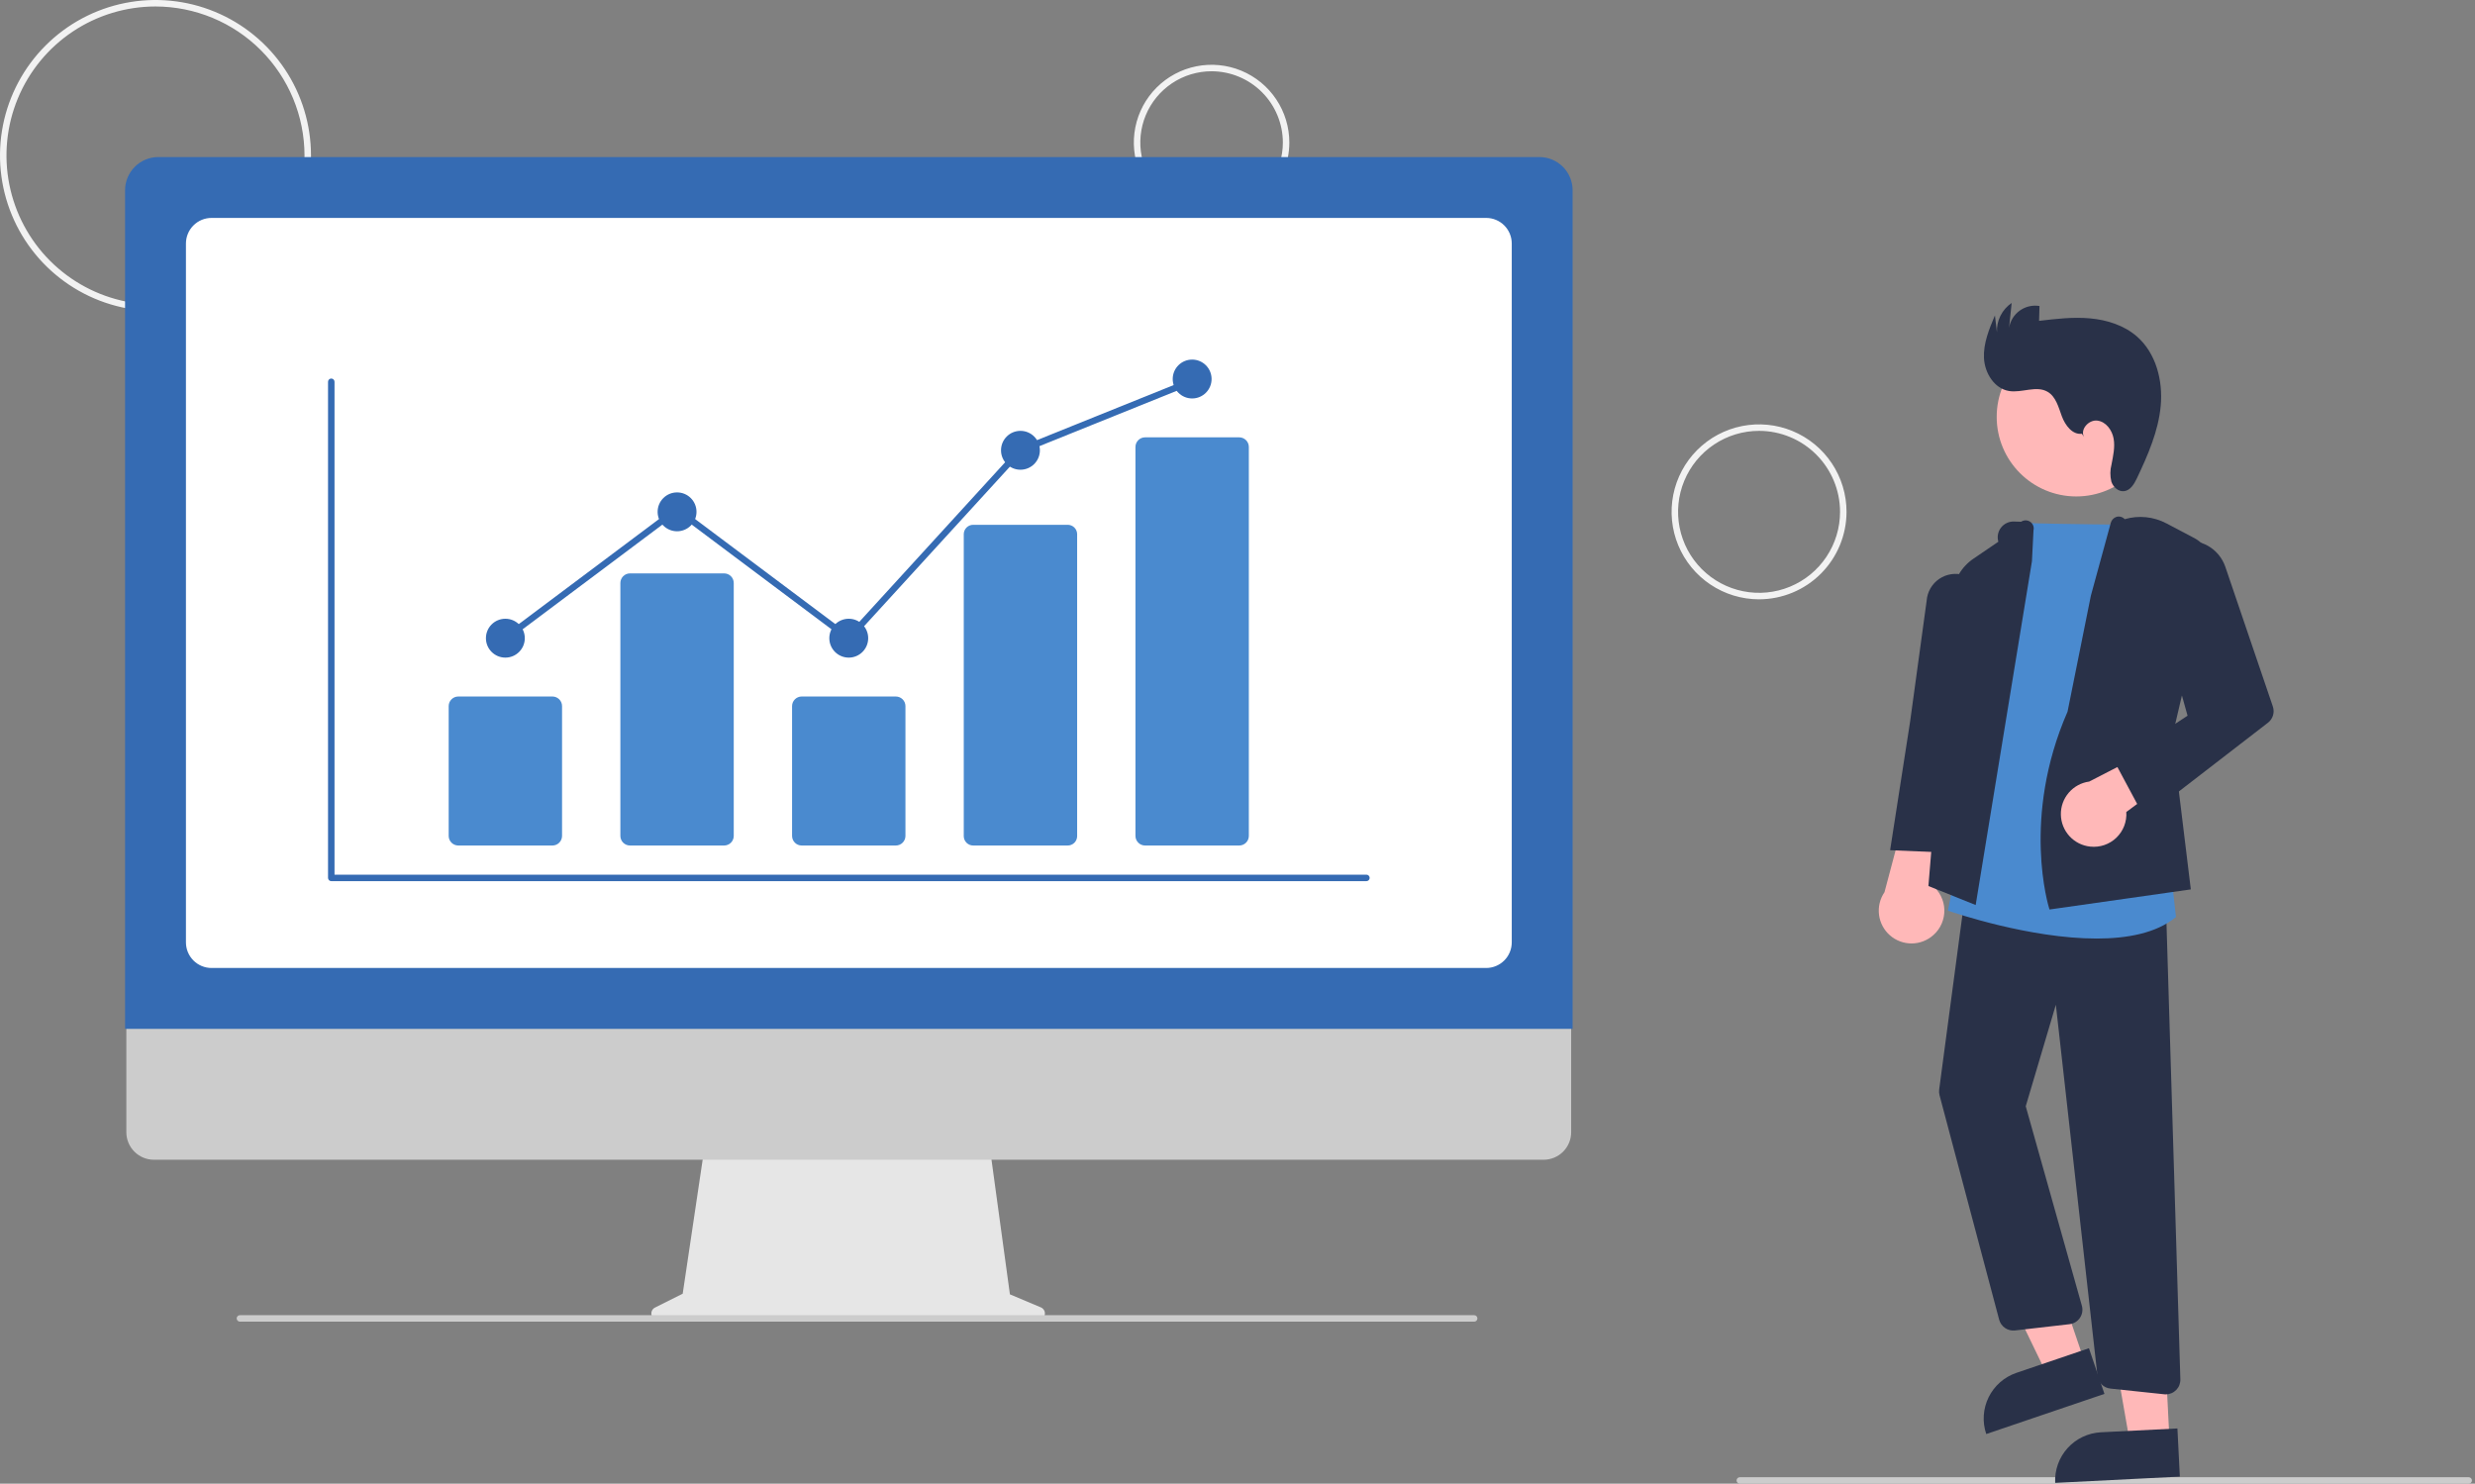 <svg width="764" height="458" viewBox="0 0 764 458" fill="none" xmlns="http://www.w3.org/2000/svg">
<rect x="0" y="0" width="764" height="458" fill="#808080" stroke="none"/>
<g clip-path="url(#clip0_338_1880)">
<path d="M48 96C38.507 96 29.226 93.185 21.333 87.911C13.439 82.636 7.287 75.14 3.654 66.369C0.021 57.598 -0.93 47.947 0.922 38.636C2.774 29.325 7.346 20.772 14.059 14.059C20.772 7.346 29.325 2.774 38.636 0.922C47.947 -0.93 57.598 0.021 66.369 3.654C75.14 7.287 82.636 13.439 87.911 21.333C93.185 29.226 96 38.507 96 48C95.986 60.726 90.924 72.927 81.925 81.925C72.927 90.924 60.726 95.986 48 96ZM48 2C38.902 2 30.009 4.698 22.444 9.752C14.879 14.807 8.983 21.991 5.502 30.397C2.02 38.802 1.109 48.051 2.884 56.974C4.659 65.897 9.04 74.094 15.473 80.527C21.906 86.96 30.103 91.341 39.026 93.116C47.949 94.891 57.198 93.98 65.603 90.499C74.009 87.017 81.193 81.121 86.248 73.556C91.302 65.992 94 57.098 94 48C93.986 35.804 89.135 24.112 80.512 15.488C71.888 6.865 60.196 2.014 48 2Z" fill="#F2F2F2"/>
<path d="M374 68C369.253 68 364.613 66.592 360.666 63.955C356.72 61.318 353.643 57.57 351.827 53.184C350.01 48.799 349.535 43.973 350.461 39.318C351.387 34.662 353.673 30.386 357.029 27.029C360.386 23.673 364.662 21.387 369.318 20.461C373.973 19.535 378.799 20.01 383.184 21.827C387.57 23.643 391.318 26.72 393.955 30.666C396.592 34.613 398 39.253 398 44C397.993 50.363 395.462 56.463 390.963 60.963C386.463 65.462 380.363 67.993 374 68ZM374 22C369.649 22 365.395 23.29 361.777 25.708C358.16 28.125 355.34 31.561 353.675 35.581C352.01 39.601 351.574 44.024 352.423 48.292C353.272 52.56 355.367 56.48 358.444 59.556C361.52 62.633 365.44 64.728 369.708 65.577C373.976 66.426 378.399 65.99 382.419 64.325C386.439 62.66 389.875 59.84 392.292 56.222C394.71 52.605 396 48.351 396 44C395.993 38.167 393.673 32.575 389.549 28.451C385.425 24.327 379.833 22.007 374 22Z" fill="#F2F2F2"/>
<path d="M543 185C537.66 185 532.44 183.416 528 180.45C523.559 177.483 520.099 173.266 518.055 168.332C516.012 163.399 515.477 157.97 516.519 152.733C517.561 147.495 520.132 142.684 523.908 138.908C527.684 135.132 532.495 132.561 537.733 131.519C542.97 130.477 548.399 131.012 553.332 133.055C558.266 135.099 562.483 138.559 565.45 143C568.416 147.44 570 152.66 570 158C569.992 165.158 567.145 172.021 562.083 177.083C557.021 182.145 550.158 184.992 543 185ZM543 133C538.055 133 533.222 134.466 529.111 137.213C525 139.96 521.795 143.865 519.903 148.433C518.011 153.001 517.516 158.028 518.48 162.877C519.445 167.727 521.826 172.181 525.322 175.678C528.819 179.174 533.273 181.555 538.123 182.52C542.972 183.484 547.999 182.989 552.567 181.097C557.135 179.205 561.04 176 563.787 171.889C566.534 167.778 568 162.945 568 158C567.993 151.372 565.356 145.017 560.669 140.331C555.983 135.644 549.628 133.007 543 133Z" fill="#F2F2F2"/>
<path d="M762.057 458H537.057C536.791 458 536.537 457.895 536.35 457.707C536.162 457.52 536.057 457.265 536.057 457C536.057 456.735 536.162 456.48 536.35 456.293C536.537 456.105 536.791 456 537.057 456H762.057C762.322 456 762.576 456.105 762.764 456.293C762.951 456.48 763.057 456.735 763.057 457C763.057 457.265 762.951 457.52 762.764 457.707C762.576 457.895 762.322 458 762.057 458Z" fill="#CCCCCC"/>
<path d="M640.917 153.247C654.481 153.247 665.478 142.25 665.478 128.686C665.478 115.121 654.481 104.125 640.917 104.125C627.352 104.125 616.355 115.121 616.355 128.686C616.355 142.25 627.352 153.247 640.917 153.247Z" fill="#FFB8B8"/>
<path d="M643.466 420.343L631.858 424.285L611.125 381.386L628.258 375.567L643.466 420.343Z" fill="#FFB8B8"/>
<path d="M622.438 423.785L644.825 416.181L649.613 430.277L613.13 442.669C612.501 440.818 612.243 438.861 612.37 436.91C612.498 434.959 613.008 433.053 613.873 431.299C614.737 429.546 615.938 427.979 617.408 426.69C618.878 425.401 620.587 424.414 622.438 423.785Z" fill="#293148"/>
<path d="M669.695 444.575L657.451 445.19L649.25 398.255L667.322 397.346L669.695 444.575Z" fill="#FFB8B8"/>
<path d="M648.528 442.131L672.142 440.944L672.89 455.812L634.407 457.746C634.309 455.794 634.597 453.841 635.253 452C635.91 450.158 636.923 448.464 638.234 447.014C639.545 445.564 641.129 444.387 642.895 443.549C644.662 442.711 646.576 442.229 648.528 442.131Z" fill="#293148"/>
<path d="M596.829 288.63C597.927 287.652 598.798 286.446 599.379 285.096C599.96 283.745 600.238 282.284 600.194 280.815C600.149 279.345 599.783 277.904 599.121 276.591C598.459 275.278 597.517 274.127 596.362 273.218L608.036 239.444L590.044 244.041L581.717 275.409C580.318 277.451 579.717 279.935 580.027 282.391C580.337 284.846 581.538 287.102 583.401 288.732C585.263 290.362 587.659 291.251 590.134 291.233C592.609 291.214 594.992 290.288 596.829 288.63Z" fill="#FFB8B8"/>
<path d="M668.55 430.424C668.392 430.424 668.234 430.415 668.076 430.398L651.456 428.639C650.434 428.536 649.48 428.084 648.752 427.361C648.024 426.637 647.567 425.686 647.458 424.665L634.613 310.155L625.318 341.49L642.647 403.073C642.823 403.7 642.862 404.358 642.759 405.002C642.656 405.645 642.415 406.258 642.052 406.799C641.689 407.341 641.213 407.796 640.656 408.135C640.1 408.474 639.476 408.688 638.829 408.763L621.982 410.699C620.909 410.818 619.829 410.549 618.937 409.941C618.045 409.333 617.4 408.426 617.118 407.384L598.71 338.081C598.558 337.511 598.52 336.917 598.598 336.333L606.872 274.134L668.586 279.083L673.048 425.786C673.067 426.388 672.964 426.988 672.746 427.55C672.529 428.112 672.2 428.624 671.781 429.057C671.361 429.489 670.859 429.833 670.304 430.068C669.749 430.303 669.153 430.424 668.55 430.424Z" fill="#293148"/>
<path d="M647.217 289.719C626.541 289.719 603.132 281.73 601.715 281.239L601.305 281.097L624.629 161.413L625.059 161.431C634.302 161.806 659.528 161.998 659.782 162L660.234 162.003L669.957 267.622L671.695 283.071L671.482 283.243C665.534 288.052 656.661 289.719 647.217 289.719Z" fill="#4A8ACF"/>
<path d="M609.865 279.375L595.275 273.499L602.711 183.555C602.89 181.338 603.565 179.189 604.686 177.267C605.806 175.345 607.344 173.699 609.186 172.452L616.863 167.227C616.646 166.488 616.607 165.709 616.749 164.952C616.892 164.195 617.212 163.483 617.683 162.874C618.154 162.265 618.763 161.777 619.459 161.449C620.156 161.121 620.92 160.962 621.69 160.987L623.889 161.058C624.307 160.776 624.8 160.627 625.304 160.631C625.808 160.635 626.299 160.79 626.713 161.078C627.127 161.366 627.444 161.772 627.623 162.243C627.802 162.714 627.834 163.229 627.716 163.719L627.233 173.248L609.865 279.375Z" fill="#293148"/>
<path d="M602.502 263.251L583.453 262.449L589.624 222.756L594.737 185.408C594.838 184.067 595.24 182.766 595.914 181.602C596.588 180.438 597.517 179.442 598.63 178.687C599.743 177.933 601.013 177.44 602.344 177.245C603.674 177.05 605.032 177.158 606.315 177.562C608.313 178.189 610.027 179.499 611.156 181.263C612.284 183.027 612.757 185.132 612.489 187.209L607.309 227.676L602.502 263.251Z" fill="#293148"/>
<path d="M632.664 280.751L632.535 280.35C632.447 280.076 623.862 252.539 638.226 219.678L645.43 183.853L651.585 161.358C651.701 160.956 651.908 160.586 652.191 160.278C652.474 159.971 652.825 159.733 653.217 159.585C653.676 159.426 654.172 159.405 654.643 159.526C655.114 159.647 655.539 159.904 655.865 160.265C660.156 159.006 664.768 159.467 668.725 161.551L677.369 166.105C679.292 167.118 680.823 168.739 681.725 170.716C682.627 172.693 682.847 174.913 682.351 177.028L670.536 227.451L676.279 274.548L632.664 280.751Z" fill="#293148"/>
<path d="M645.244 261.338C646.706 261.496 648.184 261.333 649.575 260.858C650.967 260.384 652.237 259.61 653.297 258.591C654.357 257.573 655.181 256.334 655.71 254.963C656.24 253.591 656.462 252.12 656.362 250.654L683.118 230.833L673.765 226.399L644.914 241.261C642.461 241.593 640.216 242.813 638.603 244.69C636.989 246.568 636.121 248.971 636.162 251.446C636.202 253.921 637.149 256.295 638.823 258.118C640.497 259.941 642.782 261.087 645.244 261.338Z" fill="#FFB8B8"/>
<path d="M662.019 252.465L652.982 235.596L675.27 220.928L664.394 181.919C663.958 180.357 663.849 178.722 664.074 177.116C664.298 175.51 664.851 173.968 665.699 172.585C666.546 171.203 667.669 170.01 668.999 169.081C670.328 168.153 671.834 167.508 673.423 167.187C676.232 166.627 679.149 167.106 681.632 168.534C684.114 169.962 685.995 172.242 686.923 174.951L701.598 218.087C701.901 218.975 701.918 219.937 701.647 220.835C701.375 221.734 700.83 222.526 700.086 223.099L662.019 252.465Z" fill="#293148"/>
<path d="M642.654 133.895C639.71 134.278 637.489 131.266 636.459 128.481C635.429 125.697 634.644 122.455 632.084 120.951C628.587 118.896 624.112 121.367 620.113 120.689C615.597 119.923 612.66 115.137 612.43 110.562C612.2 105.987 614.02 101.586 615.807 97.368L616.431 102.61C616.347 100.834 616.721 99.065 617.516 97.474C618.312 95.883 619.502 94.523 620.973 93.524L620.17 101.216C620.341 100.155 620.72 99.138 621.285 98.223C621.85 97.309 622.59 96.515 623.463 95.887C624.335 95.26 625.323 94.81 626.37 94.566C627.417 94.321 628.501 94.285 629.562 94.46L629.435 99.044C634.652 98.423 639.914 97.802 645.146 98.275C650.378 98.747 655.646 100.403 659.612 103.848C665.543 109.002 667.71 117.489 666.982 125.314C666.255 133.138 663.025 140.488 659.659 147.589C658.812 149.375 657.641 151.391 655.677 151.619C653.912 151.823 652.297 150.348 651.749 148.659C651.326 146.925 651.343 145.113 651.796 143.388C652.293 140.75 652.918 138.055 652.452 135.412C651.985 132.769 650.084 130.158 647.42 129.834C644.756 129.51 642.03 132.555 643.311 134.913L642.654 133.895Z" fill="#293148"/>
<path d="M321.309 403.577L311.748 399.551L305.19 351.623H217.85L210.741 399.356L202.187 403.632C201.778 403.837 201.45 404.174 201.256 404.588C201.062 405.003 201.014 405.47 201.119 405.916C201.224 406.361 201.476 406.758 201.835 407.042C202.194 407.326 202.638 407.48 203.096 407.48H320.521C320.99 407.48 321.445 407.318 321.808 407.021C322.17 406.724 322.419 406.311 322.512 405.851C322.605 405.391 322.536 404.914 322.317 404.499C322.097 404.085 321.741 403.759 321.309 403.577Z" fill="#E6E6E6"/>
<path d="M476.519 358H47.481C45.23 357.995 43.073 357.097 41.483 355.504C39.893 353.91 39 351.751 39 349.5V289H485V349.5C485 351.751 484.107 353.91 482.517 355.504C480.927 357.097 478.77 357.995 476.519 358Z" fill="#CCCCCC"/>
<path d="M485.447 317.594H38.607V58.727C38.611 56.01 39.691 53.406 41.612 51.485C43.533 49.564 46.138 48.483 48.854 48.48H475.2C477.917 48.483 480.522 49.564 482.443 51.485C484.364 53.406 485.444 56.01 485.447 58.727V317.594Z" fill="#356BB3"/>
<path d="M458.76 298.805H65.296C63.202 298.803 61.194 297.97 59.713 296.489C58.232 295.008 57.399 293 57.397 290.906V75.168C57.399 73.074 58.232 71.066 59.713 69.585C61.194 68.104 63.202 67.271 65.296 67.269H458.76C460.855 67.271 462.863 68.104 464.344 69.585C465.825 71.066 466.658 73.074 466.66 75.168V290.906C466.658 293 465.825 295.008 464.344 296.489C462.863 297.97 460.855 298.803 458.76 298.805Z" fill="white"/>
<path d="M455.057 407.98H74.057C73.791 407.98 73.537 407.875 73.35 407.687C73.162 407.5 73.057 407.245 73.057 406.98C73.057 406.715 73.162 406.461 73.35 406.273C73.537 406.086 73.791 405.98 74.057 405.98H455.057C455.322 405.98 455.576 406.086 455.764 406.273C455.951 406.461 456.057 406.715 456.057 406.98C456.057 407.245 455.951 407.5 455.764 407.687C455.576 407.875 455.322 407.98 455.057 407.98Z" fill="#CCCCCC"/>
<path d="M421.795 272H102.26C101.995 272 101.74 271.895 101.553 271.707C101.365 271.52 101.26 271.265 101.26 271V117.847C101.26 117.581 101.365 117.327 101.553 117.14C101.74 116.952 101.995 116.847 102.26 116.847C102.525 116.847 102.779 116.952 102.967 117.14C103.154 117.327 103.26 117.581 103.26 117.847V270H421.795C422.06 270 422.315 270.105 422.502 270.293C422.69 270.48 422.795 270.735 422.795 271C422.795 271.265 422.69 271.52 422.502 271.707C422.315 271.895 422.06 272 421.795 272Z" fill="#356BB3"/>
<path d="M170.531 261H141.469C140.682 260.999 139.927 260.686 139.371 260.13C138.814 259.573 138.501 258.819 138.5 258.032V217.968C138.501 217.181 138.814 216.427 139.371 215.87C139.927 215.314 140.682 215.001 141.469 215H170.531C171.318 215.001 172.073 215.314 172.629 215.87C173.186 216.427 173.499 217.181 173.5 217.968V258.032C173.499 258.819 173.186 259.573 172.629 260.13C172.073 260.686 171.318 260.999 170.531 261Z" fill="#4A8ACF"/>
<path d="M223.531 261H194.469C193.682 260.999 192.927 260.686 192.371 260.13C191.814 259.573 191.501 258.819 191.5 258.032V179.968C191.501 179.181 191.814 178.427 192.371 177.87C192.927 177.314 193.682 177.001 194.469 177H223.531C224.318 177.001 225.073 177.314 225.629 177.87C226.186 178.427 226.499 179.181 226.5 179.968V258.032C226.499 258.819 226.186 259.573 225.629 260.13C225.073 260.686 224.318 260.999 223.531 261Z" fill="#4A8ACF"/>
<path d="M276.531 261H247.469C246.682 260.999 245.927 260.686 245.371 260.13C244.814 259.573 244.501 258.819 244.5 258.032V217.968C244.501 217.181 244.814 216.427 245.371 215.87C245.927 215.314 246.682 215.001 247.469 215H276.531C277.318 215.001 278.073 215.314 278.629 215.87C279.186 216.427 279.499 217.181 279.5 217.968V258.032C279.499 258.819 279.186 259.573 278.629 260.13C278.073 260.686 277.318 260.999 276.531 261Z" fill="#4A8ACF"/>
<path d="M329.531 261H300.469C299.699 261.016 298.955 260.728 298.399 260.196C297.842 259.665 297.519 258.935 297.5 258.166V164.834C297.519 164.065 297.842 163.335 298.399 162.803C298.955 162.272 299.699 161.983 300.469 162H329.531C330.301 161.983 331.045 162.272 331.601 162.803C332.158 163.335 332.481 164.065 332.5 164.834V258.166C332.481 258.935 332.158 259.665 331.601 260.196C331.045 260.728 330.301 261.016 329.531 261Z" fill="#4A8ACF"/>
<path d="M382.531 261H353.469C352.682 260.999 351.927 260.686 351.37 260.13C350.814 259.573 350.501 258.819 350.5 258.032V137.968C350.501 137.181 350.814 136.427 351.37 135.87C351.927 135.314 352.682 135.001 353.469 135H382.531C383.318 135.001 384.073 135.314 384.63 135.87C385.186 136.427 385.499 137.181 385.5 137.968V258.032C385.499 258.819 385.186 259.573 384.63 260.13C384.073 260.686 383.318 260.999 382.531 261Z" fill="#4A8ACF"/>
<path d="M156 203C159.314 203 162 200.314 162 197C162 193.686 159.314 191 156 191C152.686 191 150 193.686 150 197C150 200.314 152.686 203 156 203Z" fill="#356BB3"/>
<path d="M209 164C212.314 164 215 161.314 215 158C215 154.686 212.314 152 209 152C205.686 152 203 154.686 203 158C203 161.314 205.686 164 209 164Z" fill="#356BB3"/>
<path d="M262 203C265.314 203 268 200.314 268 197C268 193.686 265.314 191 262 191C258.686 191 256 193.686 256 197C256 200.314 258.686 203 262 203Z" fill="#356BB3"/>
<path d="M315 145C318.314 145 321 142.314 321 139C321 135.686 318.314 133 315 133C311.686 133 309 135.686 309 139C309 142.314 311.686 145 315 145Z" fill="#356BB3"/>
<path d="M368 123C371.314 123 374 120.314 374 117C374 113.686 371.314 111 368 111C364.686 111 362 113.686 362 117C362 120.314 364.686 123 368 123Z" fill="#356BB3"/>
<path d="M262.126 198.344L209 158.552L156.6 197.8L155.4 196.2L209 156.053L261.874 195.656L314.415 138.158L314.626 138.072L367.626 116.718L368.374 118.573L315.585 139.842L262.126 198.344Z" fill="#356BB3"/>
</g>
<defs>
<clipPath id="clip0_338_1880">
<rect width="763.057" height="458" fill="white"/>
</clipPath>
</defs>
</svg>
